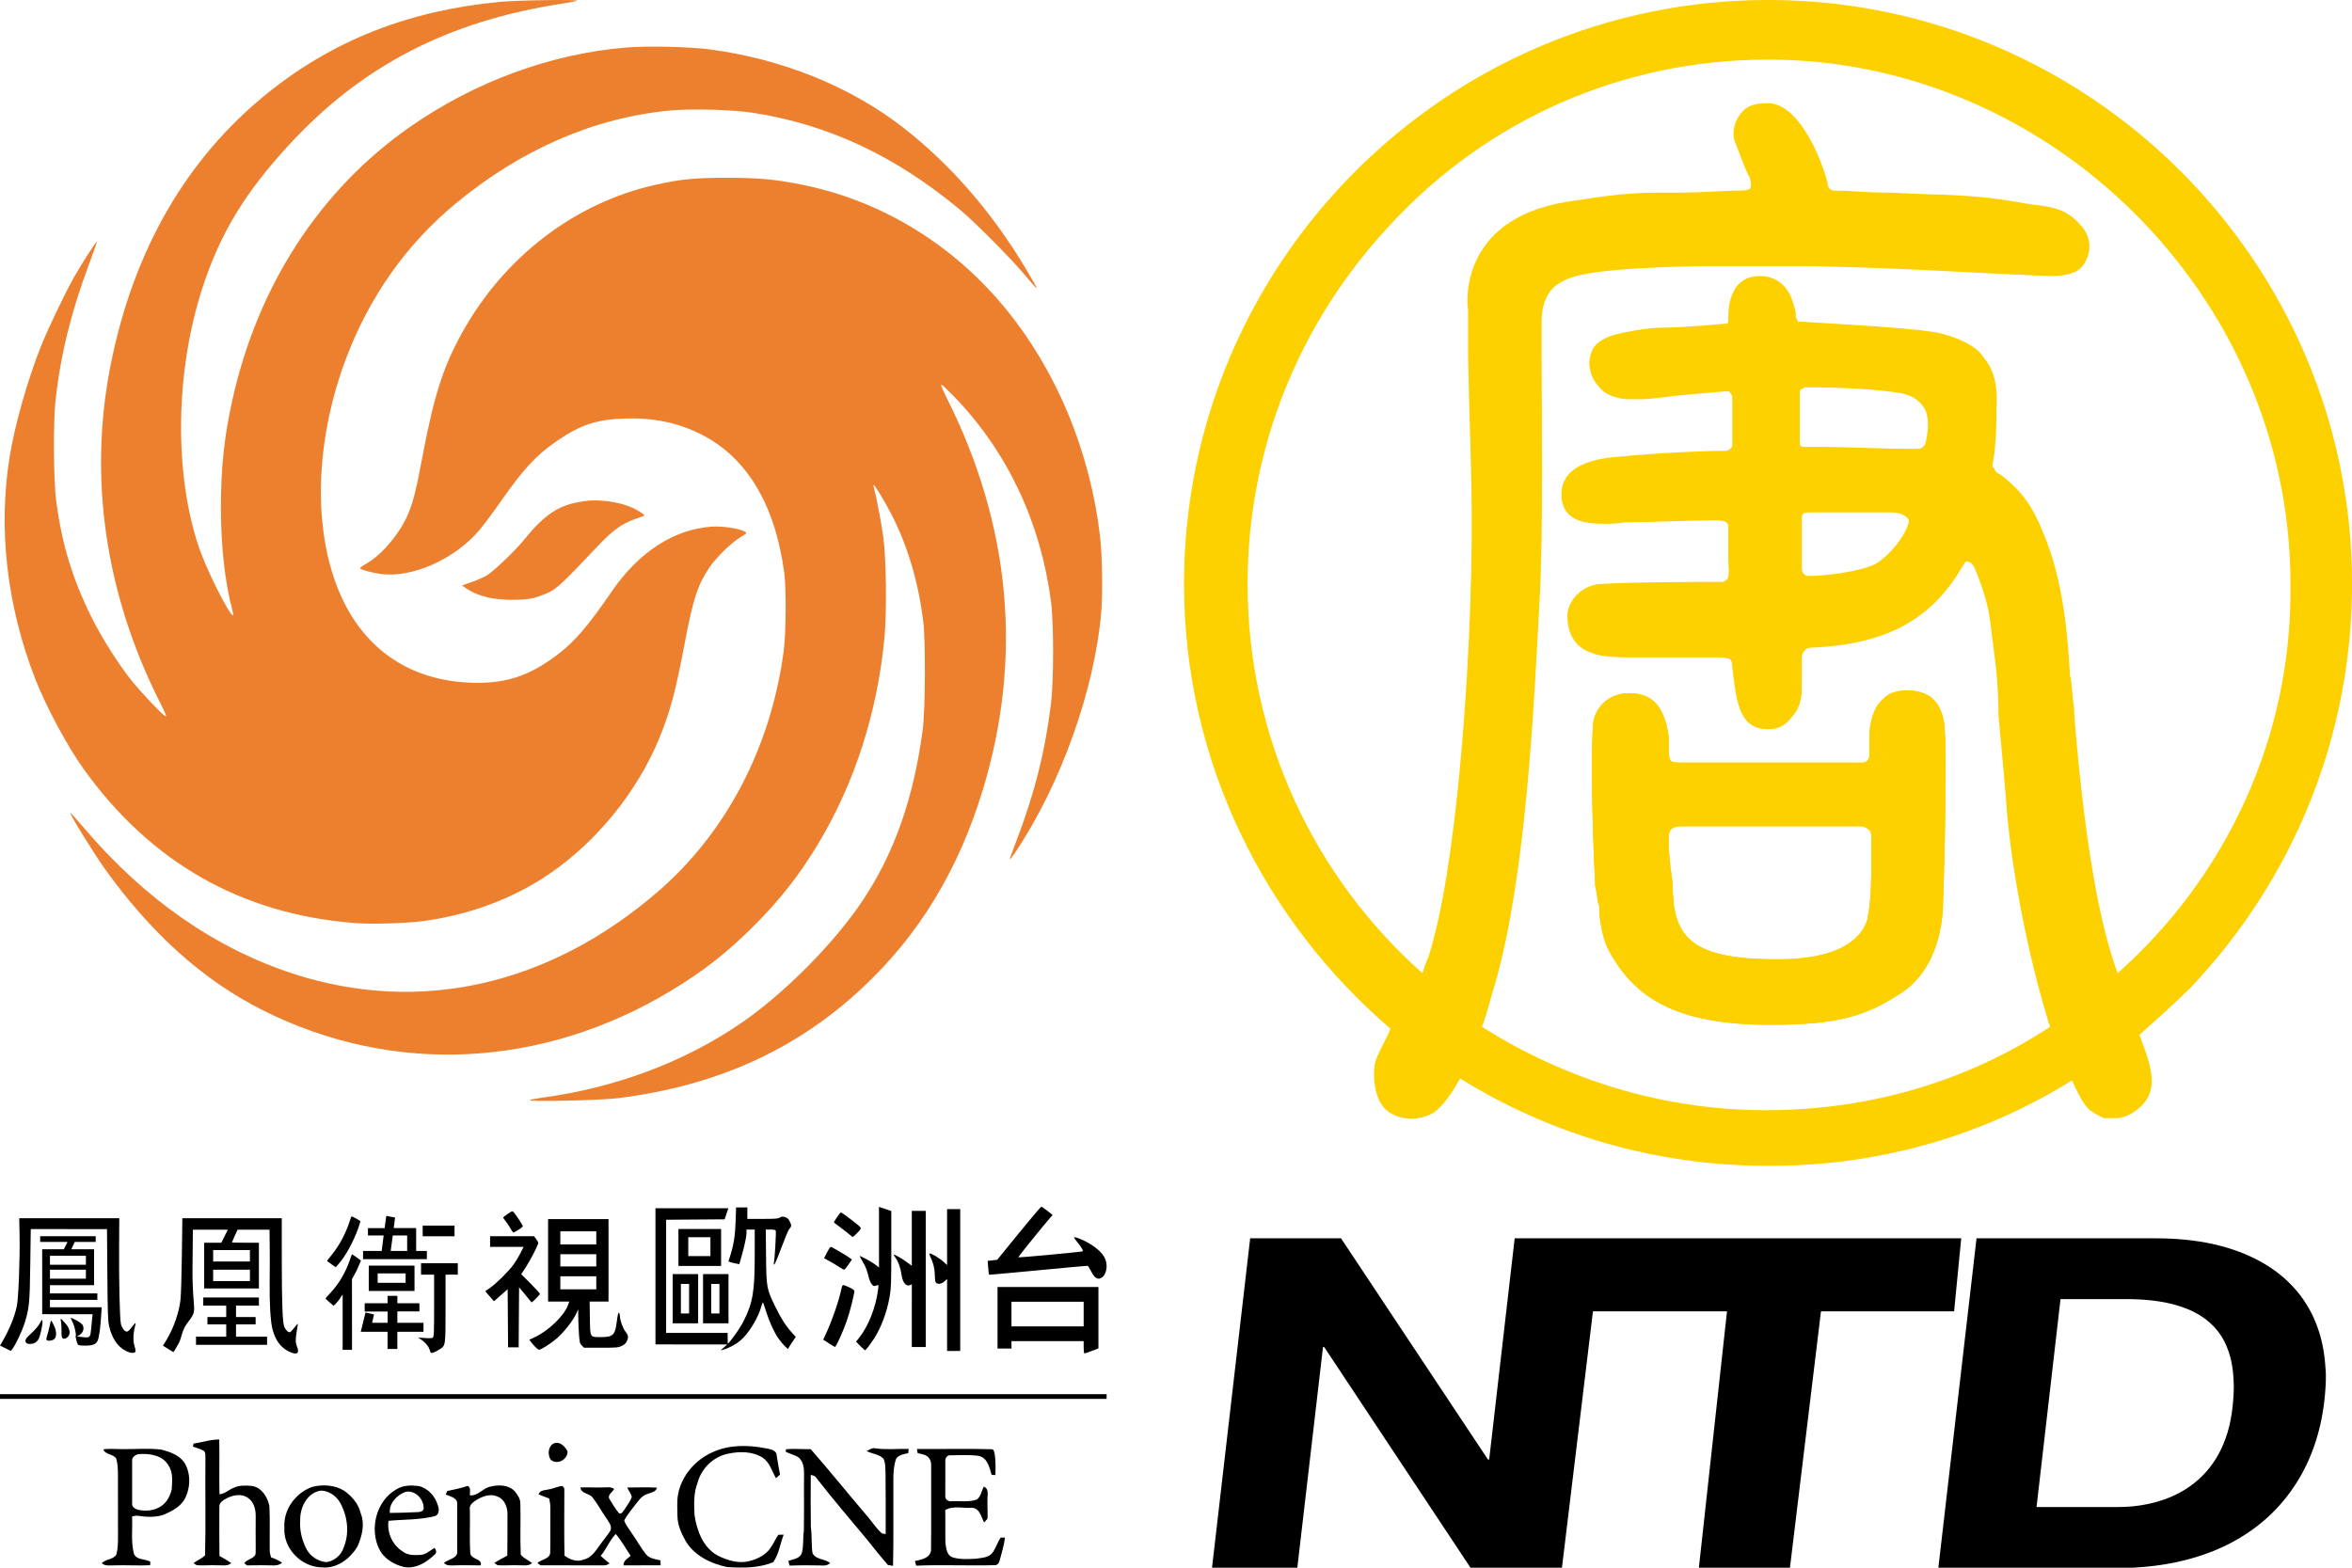 <svg id="a" version="1.0" viewBox="0 0 1200 800" xmlns="http://www.w3.org/2000/svg">
 <g id="b" transform="matrix(6.371 0 0 6.371 -4.348 -16.454)" fill="#ed802f">
  <path id="c" d="m43.11 90.702c0.078-0.047 0.528-0.137 0.999-0.2 5.865-0.786 11.393-2.859 15.935-5.978 3.44-2.361 7.429-6.381 9.7-9.775 2.541-3.796 4.088-8.174 4.825-13.652 0.218-1.618 0.248-7.156 0.047-8.752-0.402-3.202-1.234-6.002-2.545-8.565-0.523-1.023-1.369-2.412-1.431-2.349-0.019 0.019 0.008 0.181 0.06 0.361 0.166 0.578 0.562 2.672 0.718 3.799 0.239 1.728 0.288 6.038 0.093 8.086-0.568 5.969-2.382 11.617-5.282 16.448-1.539 2.563-3.045 4.488-5.184 6.627-2.134 2.134-4.048 3.632-6.627 5.187-10.301 6.209-22.218 6.793-32.62 1.599-4.799-2.397-9-6.156-12.753-11.411-0.853-1.195-2.8-4.354-2.728-4.426 0.023-0.023 0.486 0.484 1.03 1.126 4.865 5.748 10.567 9.726 16.861 11.764 10.075 3.261 20.433 0.929 29.122-6.556 5.479-4.72 9.053-11.518 10.102-19.214 0.2-1.472 0.23-5.053 0.053-6.374-0.732-5.459-3.008-9.242-6.662-11.077-1.859-0.933-3.804-1.338-6.085-1.266-2.256 0.071-3.558 0.498-5.428 1.779-1.683 1.153-2.69 2.239-4.574 4.934-0.588 0.842-1.348 1.856-1.687 2.254-1.994 2.337-5.422 3.843-7.919 3.478-0.786-0.115-1.628-0.358-1.623-0.468 0.002-0.034 0.261-0.211 0.578-0.392 1.219-0.698 2.705-2.496 3.308-4.002 0.419-1.047 0.618-1.855 1.151-4.682 0.891-4.722 1.651-7.081 3.148-9.776 3.375-6.076 9.007-10.389 15.459-11.838 2.051-0.461 3.149-0.569 5.75-0.567 2.592 0.002 3.855 0.119 6.046 0.561 6.231 1.258 11.899 4.678 16.091 9.709 4.194 5.035 6.927 11.551 7.739 18.451 0.173 1.473 0.224 4.568 0.099 6.05-0.524 6.215-3.259 13.863-6.885 19.255-0.246 0.366-0.447 0.622-0.447 0.57s0.23-0.694 0.512-1.426c1.458-3.792 2.312-7.16 2.786-10.988 0.233-1.881 0.234-6.539 0.002-8.286-0.839-6.316-3.474-11.912-7.67-16.286-0.494-0.514-0.977-0.978-1.073-1.03-0.124-0.066 0.004 0.266 0.434 1.124 5.09 10.171 6.06 20.749 2.866 31.283-1.966 6.485-5.139 11.695-9.719 15.956-5.325 4.954-11.711 7.819-19.58 8.784-1.387 0.17-7.234 0.298-6.992 0.153z"/>
  <path id="d" d="m29.03 76.512c-9.039-0.719-16.285-4.851-21.664-12.353-1.288-1.797-3.007-5.001-3.861-7.199-2.267-5.831-2.982-11.99-2.059-17.743 0.41-2.559 1.422-6.137 2.515-8.895 0.524-1.323 1.9-4.205 2.62-5.489 0.572-1.019 1.813-2.954 1.864-2.904 0.019 0.019-0.247 0.779-0.589 1.69-1.461 3.883-2.319 7.35-2.721 10.984-0.195 1.767-0.167 6.526 0.049 8.134 0.458 3.417 1.282 6.147 2.774 9.183 0.799 1.627 2.19 3.838 3.23 5.135 0.721 0.899 2.272 2.558 2.629 2.812 0.275 0.196 0.255 0.137-0.382-1.135-4.334-8.652-5.676-17.908-3.898-26.888 1.825-9.215 6.077-16.582 12.597-21.821 5.253-4.222 11.294-6.596 18.543-7.288 1.433-0.137 6.337-0.21 6.22-0.092-0.029 0.029-0.603 0.137-1.276 0.241-9.064 1.402-15.962 4.976-21.782 11.288-3.571 3.873-5.554 7.157-6.966 11.537-2.166 6.717-2.258 14.877-0.235 20.787 0.612 1.787 2.418 5.375 2.706 5.375 0.035 0 0.002-0.225-0.072-0.499-0.57-2.11-0.898-5.056-0.898-8.07-3.24e-4 -3.27 0.258-5.717 0.918-8.687 2.038-9.18 7.032-16.855 14.231-21.874 5.185-3.615 11.243-5.842 17.278-6.351 1.678-0.141 5.023-0.069 6.677 0.145 5.798 0.749 11.349 2.993 15.566 6.291 3.766 2.946 7.025 6.691 9.732 11.184 0.537 0.891 0.956 1.639 0.933 1.662-0.023 0.023-0.443-0.44-0.931-1.031-1.058-1.278-3.976-4.222-5.178-5.226-5.204-4.344-10.608-6.877-16.646-7.801-1.616-0.247-4.91-0.339-6.581-0.183-6.097 0.57-11.96 3.114-17.222 7.471-3.939 3.262-6.919 7.492-8.784 12.467-2.261 6.033-2.614 12.49-0.954 17.467 1.74 5.218 5.566 8.189 10.849 8.424 2.797 0.125 4.699-0.47 7.003-2.19 1.391-1.038 2.501-2.325 4.41-5.115 2.158-3.152 4.973-4.979 7.998-5.189 0.839-0.058 2.158 0.135 2.638 0.386 0.221 0.116 0.214 0.126-0.375 0.49-0.746 0.46-1.911 1.607-2.453 2.412-0.932 1.386-1.306 2.534-1.958 6.005-0.728 3.877-1.208 5.657-2.101 7.787-1.753 4.183-4.922 8.091-8.645 10.661-2.946 2.033-6.498 3.369-10.263 3.859-1.386 0.181-4.136 0.255-5.481 0.148z"/>
  <path id="e" d="m39.757 50.438c-0.74-0.182-1.319-0.43-1.812-0.778l-0.266-0.187 0.757-0.262c0.417-0.144 0.964-0.383 1.217-0.531 0.541-0.317 2.316-2.015 3.029-2.898 1.662-2.06 2.818-2.795 4.813-3.061 1.476-0.196 3.305 0.145 4.367 0.816 0.443 0.28 0.494 0.339 0.333 0.391-1.642 0.522-2.281 0.95-3.757 2.515-2.614 2.771-3.149 3.274-3.83 3.6-0.353 0.169-0.91 0.371-1.237 0.448-0.858 0.202-2.687 0.176-3.614-0.052z"/>
 </g>
 <g id="f" transform="matrix(1 0 0 1 -0 -488.33)">
  <path id="g" d="m508.94 1145.1v31.391h7.116v-3.767h36.831v3.14c0 1.726 0.173 3.139 0.383 3.139 0.211 0 1.906-0.582 3.767-1.293l3.384-1.292v-31.318h-51.482zm7.116 7.534h36.831v12.557h-36.831z" stroke-width=".621"/>
  <path id="h" d="m559.17 1140.4c-0.621-0.307-1.607-1.624-2.424-3.238-0.758-1.496-1.56-2.784-1.782-2.861-0.222-0.077-11.607 0.946-25.299 2.273s-24.966 2.332-25.053 2.233c-0.087-0.099-0.281-1.724-0.433-3.612l-0.275-3.431 4.884-0.552 11.022-13.557c6.062-7.457 11.229-13.551 11.482-13.543 0.253 0.01 1.654 0.967 3.113 2.132l2.652 2.118-0.814 0.903c-3.299 3.659-16.866 20.476-16.673 20.669 0.246 0.246 32.55-2.768 32.865-3.066 0.338-0.321-0.756-2.173-2.681-4.536-1.075-1.32-1.877-2.477-1.783-2.572 0.41-0.41 4.541 1.207 7.43 2.907 6.3 3.708 9.195 7.376 9.204 11.663 6e-3 2.686-1.073 5.231-2.538 5.989-1.425 0.737-1.566 0.741-2.899 0.082z" stroke-width=".621"/>
  <path id="i" d="m369.37 1175.9 1.674-1.48-36.623-0.035v-69.481h37.195l-1.906 5.65-29.849 0.22v57.748h31.391v2.511c0 1.381 0.019 3.055 0.045 3.039 0.839-0.518 6.042-7.378 8.334-12.038 4.503-9.157 5.433-14.872 5.433-33.368v-12.882h-4.185v1.619c0 3.479-3.187 14.573-3.707 16.048-0.023 0.066-4.88-0.954-5.5-1.387-0.049-0.035 0.414-1.401 0.887-2.894 1.795-5.654 2.499-10.121 2.751-17.467l0.248-7.22h5.738v5.86h7.758c6.494 0 7.929-0.112 8.809-0.688 0.881-0.577 1.311-0.61 2.661-0.206 1.313 0.393 1.776 0.834 2.504 2.383 0.912 1.94 0.875 2.276-0.404 3.743-0.402 0.46-2.1 4.51-3.774 8.999-1.674 4.489-3.307 8.444-3.63 8.789-0.512 0.548-0.558 0.495-0.367-0.418 0.402-1.915 1.203-15.846 0.949-16.509-0.187-0.486-0.866-0.652-2.674-0.652h-2.424l0.137 13.498c0.162 15.942 0.319 16.824 4.525 25.465 3.054 6.275 5.572 10.248 8.582 13.542l2.073 2.269-1.9 2.775c-1.045 1.526-1.9 2.99-1.9 3.252 0 0.775-3.293-2.631-5.115-5.291-2.167-3.164-4.462-8.165-6.169-13.445-0.744-2.302-1.517-4.824-1.669-4.813-0.124 0.01-0.401 0.404-0.735 1.674-1.579 6.001-6.577 14.207-10.791 17.715-2.478 2.063-6.332 4.108-8.796 4.667l-1.256 0.285 1.674-1.48z" stroke-width=".621"/>
  <path id="j" d="m346.14 1115.5v18.834h21.765v-18.834zm5.022 4.186h11.3v9.626h-11.3zm-7.953 18.812v25.134h12.987l0.01-25.13-12.997-0.01zm15.487 0v25.132h12.987v-25.132zm-11.301 5.044h4.186v15.067h-4.186zm15.486 0h4.186v15.067h-4.186z" stroke-width=".621"/>
  <path id="k" d="m483.21 1141-1.3 1.214c-1.579 1.475-3.864 1.678-4.545 0.405-0.238-0.445-0.433-2.106-0.433-3.691 0-3.029-0.794-6.341-2.168-9.038-0.451-0.885-0.701-1.729-0.556-1.874 0.432-0.432 4.776 2.091 6.966 4.046l2.036 1.818v-28.539h6.697v72.406h-6.697v-36.75z" stroke-width=".621"/>
  <path id="l" d="m438.94 1175.2-2.171-2.199 1.493-1.882c4.768-6.01 8.535-15.49 9.694-24.397 0.328-2.519 0.294-2.812-0.293-2.568-1.646 0.682-2.053 0.617-2.907-0.469-0.491-0.624-1.092-1.911-1.335-2.859-1.206-4.697-1.745-6.121-3.267-8.63-0.908-1.496-1.594-2.78-1.526-2.852 0.258-0.273 6.001 2.849 7.88 4.282l1.957 1.494v-30.909l6.278 2.111v19.383c0 17.498-0.082 19.861-0.841 24.3-1.31 7.663-4.302 15.749-7.877 21.292-1.726 2.675-4.33 6.103-4.636 6.103-0.153 0-1.255-0.989-2.449-2.199z" stroke-width=".621"/>
  <path id="m" d="m422.84 1173.8-2.818-1.847 1.498-3.251c3.097-6.72 6.318-16.071 7.717-22.406 0.601-2.72 0.43-2.687 4.409-0.865 1.327 0.608 2.266 1.307 2.266 1.689 0 1.596-2.304 10.688-3.828 15.11-1.826 5.296-5.534 13.493-6.083 13.446-0.189-0.017-1.611-0.86-3.161-1.876z" stroke-width=".621"/>
  <path id="n" d="m465.22 1143.7c-2.336 1.539-4.497 0.182-5.236-4.732-0.574-3.82-1.585-6.672-3.136-8.851-0.469-0.658-0.852-1.312-0.852-1.453 0-0.47 3.942 1.736 6.592 3.688l2.616 1.927v-28.041h7.115v69.481h-7.115c0.029-10.808 0.039-21.614 0.017-32.016z" stroke-width=".621"/>
  <path id="o" d="m428.38 1135c-1.036-0.69-3.244-2.008-4.907-2.929l-3.024-1.676 1.459-2.898c0.803-1.594 1.671-2.898 1.929-2.898 0.497 0 8.289 4.558 9.867 5.772l0.93 0.716-1.767 2.601c-0.972 1.431-1.956 2.593-2.186 2.583-0.23-0.01-1.266-0.582-2.302-1.271z" stroke-width=".621"/>
  <path id="p" d="m433.4 1118.3c-0.806-0.697-2.877-2.323-4.604-3.613-1.726-1.291-3.211-2.402-3.299-2.469-0.292-0.223 3.082-5.166 3.528-5.17 0.608 0 9.428 6.735 9.98 7.626 0.37 0.597 0.086 1.092-1.621 2.825-1.138 1.156-2.171 2.094-2.295 2.084-0.124-0.01-0.884-0.587-1.69-1.284z" stroke-width=".621"/>
  <path id="q" d="m93.035 1110-0.241 18.857c-0.133 10.372-0.456 20.64-0.719 22.816-0.755 6.253-3.164 13.673-6.896 20.03-0.928 1.581-0.918 1.613-2.021 3.349 1.439 0.862 4.343 2.697 5.311 3.296 0.825-1.38 0.143 0.069 2.593-4.32 1.718-3.078 1.611-6.765 4.481-10.484 5.978-7.744 2.448-4.354 2.677-28.644l0.181-19.067h17.863l-3.352 6.668h-8.742v23.339h27.922v-23.339h-6.877c-3.782 0-6.875-0.082-6.875-0.184 0-0.102 0.646-1.602 1.435-3.334l1.435-3.15h16.301l0.104 8.648c0.057 4.756 0.044 12.868-0.03 18.025-0.15 10.442 0.414 20.172 1.391 23.964 1.456 5.654 4.161 9.415 8.23 11.45h1e-3c4.25 2.124 5.797 1.214 4.3-2.529-0.803-2.002-0.812-3.742-0.04-8.073 0.325-1.825 0.531-3.378 0.457-3.452-0.073-0.073-0.847 0.803-1.72 1.948-0.873 1.145-1.863 2.187-2.2 2.317-0.736 0.282-2.018-0.805-2.853-2.42-0.99-1.914-1.373-11.399-1.381-34.353l-8e-3 -21.358h-50.726zm15.718 16.254h18.754v5.834h-18.754zm0 10.002h18.754v5.834h-18.754zm-5.045 14.166-0.016 4.188 11.73 0.01v5.811h-9.585v3.751h9.585v6.251h-15.419v4.165h36.257v-4.167h-15.836v-6.252h10.001v-3.75h-10.001v-5.835h11.669v-4.167h-28.384z" stroke-width=".621"/>
  <path id="r" d="m9.817 1110 0.169 8.648c0.233 11.932-0.538 32.029-1.386 36.134-1.12 5.421-3.848 12.105-7.446 18.24l-1.153 1.967 5.534 2.729 0.805-1.04c1.648-2.127 4.936-9.091 6.196-13.126 2.407-7.703 2.629-9.98 2.905-29.797l0.252-18.211 38.895 0.017 0.186 23.086c0.159 19.792 0.29 23.702 0.888 26.364 1.373 6.117 4.308 10.513 8.463 12.675 2.348 1.222 4.606 1.401 4.992 0.395 0.144-0.376-0.077-1.681-0.491-2.9-0.796-2.341-0.695-6.412 0.244-9.9 0.237-0.883 0.351-1.684 0.253-1.782-0.098-0.098-0.968 0.87-1.935 2.15-1.291 1.71-1.986 2.293-2.621 2.199-1.118-0.167-2.353-1.847-2.874-3.911-0.584-2.311-1.049-21.935-0.929-39.246l0.102-14.691h-51.049zm10.67 9.167v2.917h13.956c-0.434 0.872-1.322 2.659-1.882 3.75h-11.04l0.009 33.133 25.735 0.022-0.272 2.382c-0.124 1.2-0.345 3.495-0.49 5.1-0.357 3.948-0.639 4.384-2.797 4.333-1.657-0.039-5.387-0.66-4.302-0.75 1.127-0.093 3.17-1.866 3.17-3.627 0-1.473-0.22-1.944-1.351-2.896-1.112-0.936-4.467-2.688-5.147-2.688-0.098 0 0.299 0.91 0.881 2.023 0.982 1.878 2.064 6.49 1.671 7.126-0.238 0.385 0.644 3.862 1.141 4.5 0.265 0.339 1.563 0.52 3.711 0.52 3.894 0 5.572-0.693 6.384-2.637 0.705-1.687 1.363-6.394 1.724-12.325l0.28-4.625h-26.38v-3.751h24.172v-3.321l-24.173 0.01v-4.189l22.505-0.013v-18.324h-11.628c0.591-1.251 1.183-2.501 1.78-3.749h10.681v-2.917h-28.339zm5.001 10.003h18.337v4.585h-18.337zm0 7.085h18.337v4.583h-18.337zm5.535 25.106c-0.151 0.033-0.084 0.474 0.116 1.575 0.186 1.026 0.296 3.151 0.245 4.722-0.056 1.715 0.103 3.091 0.398 3.447 0.61 0.735 1.989 0.384 2.978-0.759 1.272-1.471 0.945-3.738-0.868-6.028-0.879-1.109-1.934-2.293-2.344-2.632-0.265-0.218-0.433-0.345-0.524-0.325zm-9.597 0.573c-0.177 0.051-0.507 0.61-1.21 1.851-0.765 1.35-2.547 3.411-4.272 4.94-2.973 2.635-3.571 3.842-2.458 4.955 0.717 0.717 3.133 0.616 4.492-0.187 0.639-0.378 1.445-1.277 1.789-1.999 0.865-1.814 2.063-7.391 1.898-8.834-0.057-0.496-0.101-0.765-0.239-0.725zm4.612 0.303c-0.108 0.108-0.464 1.479-0.793 3.048-0.329 1.569-0.859 3.592-1.175 4.498-0.317 0.906-0.482 1.891-0.367 2.188 0.312 0.813 2.809 0.65 3.927-0.256 1.407-1.14 1.31-4.143-0.235-7.303-0.638-1.304-1.248-2.283-1.356-2.176z" stroke-width=".621"/>
  <path id="s" d="m197.08 1108.8-0.847 6.25-8.501 0.01v3.722h8.013l-1.002 7.918h-9.512 1e-3v4.178l32.55 0.01v-4.181h-5.463v-11.669l-11.442-0.032c0.251-1.961 0.389-2.989 0.694-5.358zm-17.769 0.279c-0.025 0-0.043 0.011-0.051 0.025-0.093 0.164-0.404 1.049-0.691 1.966-1.999 6.384-5.268 12.582-9.237 17.516-1.395 1.734-2.564 3.162-2.429 3.296 0.135 0.135 1.28 0.968 2.376 1.728l1.993 1.383 1.389-1.543c3.495-3.884 7.685-11.468 10.039-18.17 0.716-2.039 1.251-3.742 1.189-3.782-1.922-1.27-4.194-2.463-4.576-2.421zm36.344 4.7v5.418h16.253v-5.418h-8.127zm-7.919 5.002v7.917h-8.401l1.066-7.909c2.458 0 4.85-0.01 7.335-0.01zm-28.086 9.585c-0.102 0-0.602 1.265-1.111 2.813-2.022 6.142-5.678 12.369-9.874 16.821-1.433 1.52-2.604 2.852-2.604 2.961 0 0.108 0.947 0.996 2.106 1.973 2.074 1.751 2.008 1.746 2.106 1.728 0.103-0.019 2.255-2.288 2.873-3.252l1.674-2.517 4e-3 0.01-9e-3 28.272 4.792-0.01-0.03-36.087 2.175-3.959c2.349-5.322 2.42-5.41 2.398-5.518-0.016-0.084-4.396-3.233-4.498-3.233zm35.17 4.585v5.834h6.668v15.786c0 13.599-0.087 15.857-0.632 16.309-0.462 0.384-1.609 0.45-4.272 0.245-3.496-0.269-3.59-0.253-2.389 0.385 1.976 1.049 4.319 3.554 4.84 5.174 0.263 0.817 0.558 1.624 0.656 1.796 0.367 0.644 2.128 0.022 4.787-1.69 2.853-1.837 2.844-1.756 2.844-20.878v-17.129h6.251v-5.834zm-26.672 1.25v12.919h23.339v-12.919zm4.546 3.959h14.253l-5e-3 4.792h-14.252zm5.039 11.46v3.751h-11.669v4.246l11.707 3e-4v5.753h-4.023c-3.661 0-1.12 0.01-3.898 0.01l0.988-4.28-4.346-0.998-2.426 9.859h13.665v8.752h5.001v-8.752h13.337v-4.585h-13.337v-5.834h11.253v-4.167h-11.253v-3.751zm-11.24 8.478z" stroke-width=".621"/>
  <path id="t" d="m261.33 1106.5c-0.418 0.05-1.054 0.432-2.28 1.283-1.279 0.888-2.326 1.73-2.33 1.87-3e-3 0.141 0.562 0.968 1.254 1.839 0.692 0.871 1.836 2.593 2.542 3.828 1.21 2.115 1.337 2.212 2.181 1.679 0.493-0.312 1.598-0.992 2.457-1.512 0.86-0.52 1.563-1.18 1.563-1.464 0-0.513-3.731-6.185-4.79-7.281-0.175-0.181-0.347-0.271-0.598-0.241zm18.306 3.941v42.092h10.799l-0.586 1.657c-1.965 5.569-10.124 13.421-17.316 16.663-1.251 0.564-2.346 1.073-2.433 1.13-0.087 0.058 0.822 1.239 2.021 2.622 1.199 1.384 2.489 2.514 2.867 2.514 0.999 0 5.258-2.654 8.476-5.279 3.95-3.222 8.951-9.54 10.74-13.567l0.792-1.782 0.053 4.376c0.029 2.407 0.197 6.309 0.374 8.671 0.291 3.893 0.427 4.4 1.446 5.418l1.124 1.123h8.638c7.916 0 8.796-0.074 10.542-0.882 1.342-0.621 2.112-1.317 2.605-2.355 0.992-2.09 0.877-3.05-0.579-4.861-1.313-1.633-2.883-5.911-2.896-7.88-4e-3 -0.61-0.166-1.362-0.361-1.67-0.443-0.699-0.756 0.438-1.3 4.731-0.817 6.446-1.938 7.499-7.986 7.499-5.799 0-5.527 0.469-5.686-9.808l-0.129-8.32h9.634v-42.092h-30.839zm6.251 6.251h18.337v6.668h-18.337zm-35.841 2.5v5.418h17.096l-1.625 3.23c-0.894 1.776-2.514 4.449-3.6 5.939-2.437 3.346-8.843 9.667-11.996 11.838l-2.352 1.619 4.428 5.139 7.009-6.147 0.22 29.642h5.396l0.22-30.623 3.095 3.747c1.702 2.061 3.16 3.829 3.24 3.93 0.223 0.285 4.292-3.845 4.292-4.357 0-0.25-2.146-2.606-4.768-5.236l-4.768-4.78 2.321-3.533c2.339-3.561 6.361-11.399 6.375-12.416 3e-3 -0.302-0.485-1.192-1.085-1.98l-1.092-1.431h-22.406zm35.841 9.169h18.337v6.251h-18.337zm0 11.252h18.337v6.668h-18.337z" stroke-width=".621"/>
  <path id="u" d="m4.879e-4 1199.8h564.6v2.386l-564.6 0.01z" stroke-width=".621"/>
  <g id="v" transform="matrix(.621 0 0 .621 10.18 488.27)">
   <path id="w" d="m142.65 1186.4c7.045-1.055 13.901-3.479 21.096-3.391 0.352 14.993-0.213 30 0.188 44.993 4.433-0.276 7.547-3.755 11.54-5.249 4.684-2.285 10.083-2.047 15.131-1.582 7.986 1.243 12.884 9.142 14.328 16.513 0.603 12.268 0.088 24.587 0.289 36.868 0.063 1.808 0.64 3.529 1.055 5.274 3.227 1.08 6.316 2.511 9.117 4.445-3.817 3.277-8.953 1.934-13.537 2.084-5.123-0.151-10.234 0.188-15.345 0.088-0.553-0.452-1.657-1.344-2.21-1.796 1.959-2.888 5.789-3.277 8.15-5.651 1.695-1.419 1.055-3.78 1.243-5.701-0.088-9.255-0.05-18.522-0.013-27.789 0-5.349-1.632-11.251-6.253-14.466-5.01-3.717-11.929-2.549-17.178 0.063-2.85 1.557-6.618 3.441-6.417 7.258-0.075 13.449-0.088 26.897 0.075 40.346 3.328 1.833 6.668 3.654 9.744 5.914-3.416 2.813-7.949 1.544-11.98 1.745-5.487-0.289-10.988 0.389-16.462-0.075-0.666-0.427-1.997-1.306-2.662-1.733 3.089-2.26 6.806-3.629 9.531-6.379 0.691-26.332 0.025-52.728 0.289-79.085-0.213-2.26 0.565-5.061-1.331-6.793-2.775-1.607-5.939-2.323-8.928-3.428 0.126-0.615 0.402-1.859 0.54-2.474z"/>
   <path id="x" d="m438.26 1186.4c5.111-2.424 9.506 2.235 11.666 6.404 0.013 6.768-8.376 11.339-13.813 6.894-2.637-4.018-2.424-10.711 2.147-13.298z"/>
   <path id="y" d="m569.19 1193.4c13.461-6.228 28.969-5.977 43.272-3.227 3.227 0.678 7.233 0.979 8.991 4.257 0.829 5.814 1.934 11.59 3.001 17.367-0.816 0.766-2.449 2.285-3.277 3.051-3.428-5.801-5.111-13.009-11.05-16.965-8.539-5.349-19.351-5.199-28.881-3.102-11.754 2.549-21.485 12.143-24.524 23.746-3.34 8.539-2.951 17.819-2.486 26.81 1.946 12.708 7.057 26.47 18.949 33.025 8.099 4.018 17.68 7.032 26.671 4.37 6.354-1.67 12.733-4.797 16.55-10.334 2.599-3.478 4.181-7.585 6.705-11.101 1.431-0.1 2.876-0.126 4.332-0.075-2.85 7.484-3.893 15.973-8.564 22.578-12.017 5.023-25.265 4.822-38.011 3.993-13.085-2.712-26.27-9.054-33.59-20.732-3.729-6.542-7.079-13.712-7.107-21.397-0.022-5.877-0.556-11.836 0.527-17.643 2.86-15.332 14.252-28.467 28.492-34.62z"/>
   <path id="z" d="m629.42 1191c6.731-0.64 13.512 0.101 20.267-0.063 15.47 17.593 30.062 35.951 45.344 53.72 4.47 5.061 8.087 10.9 13.072 15.496 0.791 0.138 2.373 0.44 3.164 0.578 0.013-16.324 0.1-32.649-0.113-48.973-0.188-4.332 0.176-8.878-1.658-12.921-3.642-3.842-9.355-3.981-13.863-6.329 2.248-1.067 4.483-2.85 7.145-2.273 9.079 1.344 18.258 0.264 27.387 0.527-0.113 1.155-0.226 2.298-0.326 3.453-3.855 0.954-9.405 1.482-10.498 6.115-2.461 8.589-1.595 17.643-1.758 26.47-0.1 20.004 0.239 40.02-0.289 60.023-1.042-0.176-3.127-0.515-4.169-0.691-5.751-6.593-11.314-13.373-16.663-20.305-14.328-17.153-28.869-34.13-42.569-51.798-0.904-1.444-2.712-1.469-4.156-1.934-0.138 14.403-0.126 28.806 0.063 43.209 1.042 6.969 0.301 14.077 1.344 21.033 2.725 5.701 10.222 4.42 14.478 8.225-1.557 1.419-3.353 2.084-5.4 1.984-9.292-0.213-18.597-0.264-27.889 0.088-0.477-1.268-0.791-2.562-0.954-3.905 3.981-1.419 9.883-1.846 11.063-6.819 1.544-5.726 0.716-11.804 1.57-17.655 0.352-15.521 0-31.066 0.188-46.6 0.151-4.772-0.527-10.146-4.131-13.637-3.252-2.474-7.509-2.989-10.988-5.048 0.088-0.49 0.251-1.482 0.339-1.972z"/>
   <path id="aa" d="m736.93 1190.8c20.305 0.188 40.622-0.414 60.927 0.188 2.612-0.314 2.562 2.675 3.089 4.458 0.653 5.575 0.716 11.226 0.44 16.827-1.042-0.113-2.084-0.213-3.127-0.314-1.695-6.065-3.491-14.215-10.812-15.533-7.597-0.992-15.32-0.477-22.967-0.44-2.499-0.314-4.433 2.185-4.207 4.521-0.025 9.556 0.025 19.124-0.025 28.68-0.452 3.001 2.612 5.048 5.375 4.508 6.856-0.289 14.102 0.967 20.682-1.394 3.189-2.524 3.767-7.107 5.575-10.598 4.759 2.022 2.763 7.321 3.026 11.364-0.201 4.985 0.289 9.97 0.025 14.956-0.879 1.118-1.808 2.185-2.8 3.189-2.449-4.709-3.642-12.042-10.309-12.118-7.158 0.565-15.156-1.959-21.623 1.934 0.239 9.054-0.088 18.12 0.163 27.161 0.666 4.257 1.08 10.108 5.927 11.666 6.228 1.909 12.871 1.444 19.288 1.093 4.571-0.741 10.021-0.728 13.235-4.634 2.976-3.83 4.219-8.665 6.894-12.683 0.879-0.013 2.65-0.025 3.529-0.038-0.59 6.341-2.675 12.406-4.244 18.534-0.427 2.097-1.821 4.307-4.232 4.157-21.473 0.578-42.971-0.477-64.443 0.402-0.251-0.954-0.753-2.85-1.005-3.792 5.186-1.231 12.306-2.223 13.21-8.702 0.314-22.088-0.025-44.201 0.138-66.302-0.126-3.076 0.465-6.505-1.507-9.154-1.959-3.328-6.178-3.717-9.581-4.495-0.226-1.155-0.44-2.298-0.64-3.441z"/>
   <path id="ab" d="m68.525 1191.1c5.5-0.779 11.038-0.113 16.55-0.188 10.372 0.063 20.795-0.866 31.117 0.377 6.957 1.846 14.566 4.445 18.861 10.623 5.676 9.204 5.161 21.636-0.188 30.878-4.018 6.241-11 9.581-17.63 12.331-6.442 1.921-13.398 1.657-19.978 0.59-1.72-0.339-3.428 0.276-5.136 0.465 0.477 10.071-1.005 20.343 1.394 30.238 1.733 5.877 9.28 4.47 13.612 7.007-0.05 0.728-0.126 2.172-0.163 2.901-9.807 0.477-19.627-0.226-29.434 0.113-3.516-0.063-7.509 0.867-10.335-1.821 3.353-3.453 9.28-2.8 11.98-6.957 1.319-4.696 1.369-9.606 1.381-14.453-0.05-17.153-0.025-34.306-0.038-51.472-0.025-4.395-0.151-8.878-1.457-13.11-2.524-3.918-8.853-2.901-10.535-7.522m28.492 3.955c-2.398 0.778-5.211 2.587-4.847 5.487 0.013 11.653-0.038 23.306 0 34.947-0.402 2.938 2.474 4.709 4.96 5.274 6.367 1.419 13.549 0.766 18.986-3.102 4.646-2.989 7.195-8.313 8.564-13.486 0.352-6.555 1.331-13.838-2.511-19.627-4.772-8.79-16.149-10.297-25.152-9.493z"/>
   <path id="ac" d="m386.08 1221.8c6.806-1.708 15.219-1.783 20.405 3.729 2.273 2.85 4.671 6.115 4.634 9.933 0.414 14.014-0.301 28.053 0.314 42.041 2.273 3.24 6.354 4.533 9.292 7.095-2.888 2.637-6.894 1.658-10.422 1.771-5.939-0.276-11.892 0.339-17.806-0.025-0.703-0.452-2.11-1.344-2.813-1.796 3.39-2.386 7.17-4.094 10.736-6.166 0.188-11.364 0.025-22.728 0.126-34.105 0.038-5.688-2.398-12.206-8.124-14.353-5.5-2.624-11.829-0.44-16.776 2.386-2.863 1.884-6.781 4.207-6.015 8.225 0.326 11.917-0.44 23.921 0.377 35.8 0.527 5.563 9.832 4.106 8.614 10.121-7.019 0-14.039-0.289-21.058-0.025-3.189 0.025-6.756 0.615-9.229-1.934 3.554-3.328 11.691-3.629 10.937-10.008-0.038-12.946 0.038-25.893-0.025-38.839-0.025-4.935-5.877-5.801-9.393-7.421 0.289-0.728 0.892-2.172 1.18-2.888 5.663-1.18 11.327-2.361 16.814-4.207 3.051 1.457 1.519 5.136 1.909 7.798 6.429 0.515 10.385-5.688 16.324-7.133z"/>
   <path id="ad" d="m239.97 1222c8.652-2.273 18.509-1.67 26.307 3.026 6.291 4.508 11.829 10.648 13.612 18.384 3.654 8.941 1.231 18.911-2.549 27.375-5.902 10.171-17.09 18.572-29.334 17.291-16.714-0.188-31.782-15.483-30.752-32.36-1.093-14.792 8.978-28.768 22.716-33.716m7.359 3.001c-11.301 1.519-17.392 13.901-17.078 24.348-0.628 8.137 1.381 16.249 5.061 23.494 3.152 6.178 9.82 10.535 16.714 10.937 6.216-0.992 11.804-5.613 13.8-11.64 5.023-11.816 3.466-25.579-2.486-36.742-3.177-5.726-9.317-10.334-16.01-10.397z"/>
   <path id="ae" d="m309.36 1223.9c5.362-3.353 11.879-3.403 17.957-2.712 7.961 1.695 13.951 8.514 16.098 16.174 1.168 2.8 1.017 7.296-2.235 8.526-13.35 3.402-26.036 2.687-38.387 3.943-1.331 9.82 3.24 19.928 11.666 25.19 4.031 3.189 9.405 3.089 14.277 2.838 4.621-0.1 8.074-3.616 11.879-5.776 1.306 1.557 2.059 4.043 0.1 5.475-6.793 6.555-16.073 12.306-25.918 10.033-8.011-2.084-15.935-6.919-19.665-14.579-8.162-16.776-2.361-39.756 14.227-49.111m7.258 2.172c-6.969 2.662-13.499 9.317-12.695 17.279 7.878-0.139 16.325-0.298 23.52-0.703 2.248-0.116 4.395-1.206 4.232-3.403 0.025-7.509-7.258-14.993-15.056-13.172z"/>
   <path id="af" d="m435.46 1223.8c3.353-0.678 6.505-2.248 9.933-2.624 1.394 0.753 2.009 1.909 1.871 3.453-0.013 17.944-0.251 35.888 0.126 53.808 4.445 3.189 10.134 5.55 15.546 3.29 6.279-1.243 9.832-6.907 13.311-11.703 2.888-4.182 6.279-7.999 8.991-12.306 1.344-3.981-1.745-7.245-3.679-10.36-3.805-5.475-6.969-11.377-11.05-16.638-2.675-3.742-9.644-2.963-9.995-8.325 6.279-0.251 12.57 0.238 18.861-0.025 2.963 0.05 6.266-0.728 8.777 1.331-1.319 2.562-5.889 4.96-3.792 8.238 2.511 4.031 4.809 8.3 8.037 11.816 2.248 0.603 3.189-2.059 4.42-3.403 2.022-3.303 4.546-6.404 5.864-10.071-0.553-2.876-2.612-5.199-3.817-7.811 8.15 0.038 16.324-0.414 24.474 0.101-0.917 3.88-5.211 4.006-8.225 5.337-4.621 1.494-7.233 5.864-10.134 9.418-2.976 3.943-6.191 7.76-8.526 12.118 1.155 3.981 4.094 7.07 6.191 10.573 4.069 5.613 7.271 11.841 11.64 17.241 2.876 3.554 7.672 4.119 11.854 5.035 0.088 1.356 0.176 2.712 0.289 4.081-10.196 0.176-20.393-0.1-30.589 0.063-0.126-3.868 3.39-5.626 5.927-7.836-4.106-5.977-7.484-12.457-12.281-17.932-5.111 5.224-7.61 12.319-12.306 17.894 2.223 2.298 4.759 4.219 7.22 6.241-1.482 1.155-3.139 1.708-4.985 1.657-17.216-0.025-34.457 0-51.673-0.1-0.653-0.452-1.984-1.344-2.637-1.796 3.227-3.303 10.422-3.164 10.548-8.79 0.251-12.155-0.013-24.323 0.113-36.479 0.088-2.662-0.427-5.261-0.967-7.848-2.963-1.055-5.889-2.197-8.79-3.403 1.595-3.93 6.04-3.277 9.456-4.244z"/>
  </g>
 </g>
 <g id="ag" transform="matrix(10.135 0 0 10.135 595.98 0)" fill="#fdd000">
  <path id="ah" class="st0" d="m21.7 45.6c0 1.2 0.4 2.1 0.4 2.1 1.2 2.3 3.1 3.9 8.2 3.9 3.6 0 4.9-0.5 6.6-1.6 1.4-0.9 2-2.6 2.1-4.2 0.1-2.5 0.2-8.1 0.1-8.9 0-0.7-0.2-1.4-0.7-1.8-0.7-0.5-1.9-0.4-2.3 0-0.5 0.4-0.7 0.9-0.8 1.8v1.1c0 0.1 0 0.2-0.1 0.3s-0.2 0.1-0.3 0.1h-8.9c-0.4 0-0.6 0-0.7-0.1s-0.1-0.5-0.1-0.5v-0.7c-0.2-1.5-0.8-2.2-2-2.2-1 0-1.7 0.7-1.8 1.5-0.1 1.1-0.1 4.1 0.1 8.2 0.1 0.4 0.1 0.8 0.2 1m3.5-3.4c0-0.6 0.3-0.6 1-0.6h8.6c0.1 0 0.3 0 0.5 0.2 0.1 0.1 0.1 0.2 0.1 0.4v1.4c0 1.5-0.1 2.2-0.2 2.7-0.4 1.3-2 2-4.4 2h-0.2c-4.4 0-5.2-1.2-5.2-3.8-0.2-1.4-0.2-1.8-0.2-2.3"/>
  <path id="ai" class="st0" d="m21.7 45.6c0 1.2 0.4 2.1 0.4 2.1 1.2 2.3 3.1 3.9 8.2 3.9 3.6 0 4.9-0.5 6.6-1.6 1.4-0.9 2-2.6 2.1-4.2 0.1-2.5 0.2-8.1 0.1-8.9 0-0.7-0.2-1.4-0.7-1.8-0.7-0.5-1.9-0.4-2.3 0-0.5 0.4-0.7 0.9-0.8 1.8v1.1c0 0.1 0 0.2-0.1 0.3s-0.2 0.1-0.3 0.1h-8.9c-0.4 0-0.6 0-0.7-0.1s-0.1-0.5-0.1-0.5v-0.7c-0.2-1.5-0.8-2.2-2-2.2-1 0-1.7 0.7-1.8 1.5-0.1 1.1-0.1 4.1 0.1 8.2 0.1 0.4 0.1 0.8 0.2 1m3.5-3.4c0-0.6 0.3-0.6 1-0.6h8.6c0.1 0 0.3 0 0.5 0.2 0.1 0.1 0.1 0.2 0.1 0.4v1.4c0 1.5-0.1 2.2-0.2 2.7-0.4 1.3-2 2-4.4 2h-0.2c-4.4 0-5.2-1.2-5.2-3.8-0.2-1.4-0.2-1.8-0.2-2.3"/>
  <path id="aj" class="st0" d="m30.2 0c-16.2 0-29.4 13.2-29.4 29.4 0 9 4.1 17 10.4 22.4-0.3 0.7-0.7 1.3-0.8 1.8-0.1 0.7 0 1.8 0.6 2.3 0.7 0.6 1.8 0.5 2.4 0.1 0.4-0.3 0.8-0.8 1.3-1.7 4.5 2.8 9.8 4.4 15.5 4.4h0.1c5.5 0 10.7-1.5 15.2-4.3 0.5 1.1 0.7 1.3 0.9 1.5 0.3 0.2 0.5 0.3 0.7 0.4h0.6c0.3 0 0.6-0.1 0.9-0.3 1.2-0.8 1.1-1.8 0.4-3.6 0-0.1-0.1-0.2-0.1-0.3 0.9-0.8 1.8-1.6 2.6-2.4 5.2-5.5 8.1-12.7 8.1-20.3 0-16.2-13.2-29.4-29.4-29.4m17.6 49c-0.4-1.1-1.4-4-2.1-12 0-0.1-0.1-1.1-0.1-1.4-0.1-0.6-0.1-1.3-0.2-1.6-0.1-1.8-0.3-4.8-1.4-7.3-0.2-0.5-0.6-1.4-1.3-2.1-0.2-0.2-0.5-0.5-0.8-0.7-0.2-0.1-0.3-0.2-0.3-0.3l-0.1-0.1v-0.1c0.1-0.5 0.2-1.3 0.2-2.7v-0.1c0.1-1.6-0.3-2.2-0.8-2.8-0.4-0.5-1.6-1-2.5-1.1-1.2-0.2-4.9-0.4-6.5-0.5h-0.2s0-0.1-0.1-0.2c0-0.2 0-0.4-0.1-0.6-0.2-0.9-0.8-1.5-1.7-1.5-1.4 0-1.6 1.3-1.6 2.1v0.2c0 0.1-0.1 0.1-0.2 0.1-1 0.1-2.4 0.2-3.2 0.2-0.4 0-1.2 0.1-1.6 0.2-1.9 0.3-1.9 1-2 1.5 0 0.8 0.4 1.2 0.7 1.5 0.4 0.3 1 0.4 1.2 0.4h0.9c0.1 0 0.9-0.1 1-0.1 0.6-0.1 2-0.2 3.1-0.3 0.1 0 0.2 0 0.2 0.1 0 0 0.1 0.1 0.1 0.2v2.4c0 0.1 0 0.1-0.1 0.2 0 0-0.1 0.1-0.2 0.1-1.2 0-3.1 0.1-4.3 0.2-0.3 0-0.9 0.1-1.2 0.1-1.1 0.1-2.8 0.4-2.8 1.9 0 1 0.7 1.3 1.2 1.4s1.5 0.1 2 0c1.4 0 3.2-0.1 4.4-0.1 0.2 0 0.6 0 0.7 0.1s0.1 0.1 0.1 0.2v1.7c0 0.3 0.1 0.9-0.1 1 0 0-0.1 0.1-0.2 0.1-1.2 0-4.5 0-6 0.1-1.1 0-1.8 0.9-1.8 1.6 0 0.8 0.3 1.6 1.3 1.9 0.2 0.1 0.8 0.2 1.8 0.2h4.5c0.1 0 0.4 0 0.6 0.1 0.1 0.1 0.1 0.3 0.1 0.4 0.2 1.6 0.3 2.9 1.5 3.1 0.8 0.1 1.2-0.2 1.5-0.6 0.3-0.3 0.5-0.8 0.5-1.4v-1.5c0-0.1 0-0.3 0.1-0.4s0.1-0.2 0.6-0.2c3.7-0.2 5.9-1.5 7.4-4.1 0.1-0.1 0.1-0.3 0.3-0.2 0.1 0 0.2 0.1 0.3 0.3 0.5 1.2 0.7 2 0.8 2.8l0.2 1.6c0.1 0.7 0.2 1.8 0.2 3 0.1 1.1 0.3 3.2 0.4 4.5 0.1 1.7 0.7 6.3 2.1 10.9 0 0.1 0.1 0.2 0.1 0.3-4.1 2.7-9 4.2-14.3 4.2s-10.2-1.6-14.3-4.2c0.3-0.8 0.5-1.7 0.7-2.3 1.5-5.4 1.9-13.4 2.2-19.2 0.2-3.3 0.1-10.3 0.1-12.4v-1.5c0-0.4 0-1.6 1-2.1 0.5-0.3 1.5-0.7 7.1-0.8h5.3c5.2 0.1 7.3 0.3 12.2 0.5 0.7 0 1.4-0.1 1.7-0.6 0.4-0.6 0.4-1.4-0.2-2-0.6-0.7-1.3-0.9-2.4-1-1.7-0.3-2.4-0.4-4.5-0.5-0.7 0-2.6-0.1-2.6-0.1-1.3 0-2-0.1-2.7-0.1-0.2 0-0.3 0-0.4-0.1s-0.1-0.2-0.1-0.3c-0.5-1.8-1.6-3.9-2.9-4h-0.2c-0.7 0-1.1 0.2-1.4 0.7s-0.3 1-0.1 1.4c0.2 0.5 0.4 1.1 0.6 1.5 0.1 0.1 0.2 0.5 0.1 0.7-0.1 0.1-0.6 0.1-0.6 0.1-0.8 0-1.8 0.1-3.1 0.1h-1c-1.8 0-3.4 0.3-4.1 0.4-5.7 0.7-5.5 4.9-5.4 5.5v2.3c0.1 5.3 0.3 7.4 0.1 12.8-0.1 3-0.6 12.8-2.1 17.5-0.1 0.2-0.2 0.5-0.3 0.8-5.4-4.8-8.8-11.8-8.8-19.6 0-6.8 2.6-13.2 7.2-18.1 4.9-5.3 11.7-8.3 19-8.3 14.2 0 26.3 11.9 26.3 26.4 0.1 7.8-3.3 14.8-8.7 19.6m-15-26.5h-0.8c-0.1 0-0.1 0-0.2-0.1v-2.6c0-0.1 0-0.2 0.1-0.2 0 0 0.1-0.1 0.2-0.1 1.7 0 3.7 0.1 4.8 0.3 0.5 0.1 0.9 0.3 1.2 0.8 0.2 0.4 0.2 1.1 0 1.8l-0.1 0.1s-0.1 0.1-0.2 0.1h-0.7c-0.9 0-3-0.1-4.3-0.1m2.8 5.9c-0.8 0.4-2.6 0.6-3.3 0.6h-0.1c-0.1 0-0.3-0.1-0.3-0.4v-2.4c0-0.3 0-0.4 0.4-0.4h4.1c0.5 0 0.8 0.2 0.9 0.4-0.1 0.7-1 1.8-1.7 2.2"/>
 </g>
 <g id="ak" transform="matrix(.217 0 0 .217 160.79 504.44)">
  <path id="al" d="m2198.4 587.44h213.58l345.48 520.16h2.88l59.97-520.16 1049.9-6.8e-4 -16.73 171.71h-313.02l-73.04 603.72h-214.1l66.2-603.72h-315.17l-72.99 603.72h-214.44l-344.42-519.64h-2.88l-60.43 519.64h-200.58z"/>
  <path id="am" d="m3906.2 587.44h412.79c49.32-0.29 98.87 3.255 147 14.435 38.19 8.8 75.51 22.14 109.76 41.33 27.05 15.17 52.08 34.11 73.31 56.77 23.87 25.29 42.73 55.25 55.45 87.61 13.06 32.91 19.91 68.09 21.97 103.38 2.45 23.01 0.51 46.16-1.5 69.12-4.38 45.91-14.64 91.37-31.78 134.24-25.21 63.61-66.43 121-119.77 163.99-30.11 24.45-63.76 44.42-99.33 59.82-61.85 26.81-128.97 40-196.09 43.64-24.66 1.48-49.37 1.02-74.06 1.09h-387.59m287.29-632.37-56.36 488.88h154.71c23.97-0.19 48.02 0.785 71.92-1.665 24.34-2.42 48.48-7.34 71.61-15.36 34.12-11.74 66.06-30.56 91.54-56.25 24.61-24.45 42.87-54.89 54.49-87.49 14.2-39.2 18.87-81.14 19.52-122.62-0.33-22.87-2.17-45.86-7.97-68.06-4.92-19.13-12.68-37.64-23.81-54.01-18.62-27.83-46.92-48.09-77.77-60.43-42.28-16.96-88.26-22.15-133.49-22.99z"/>
 </g>
</svg>

